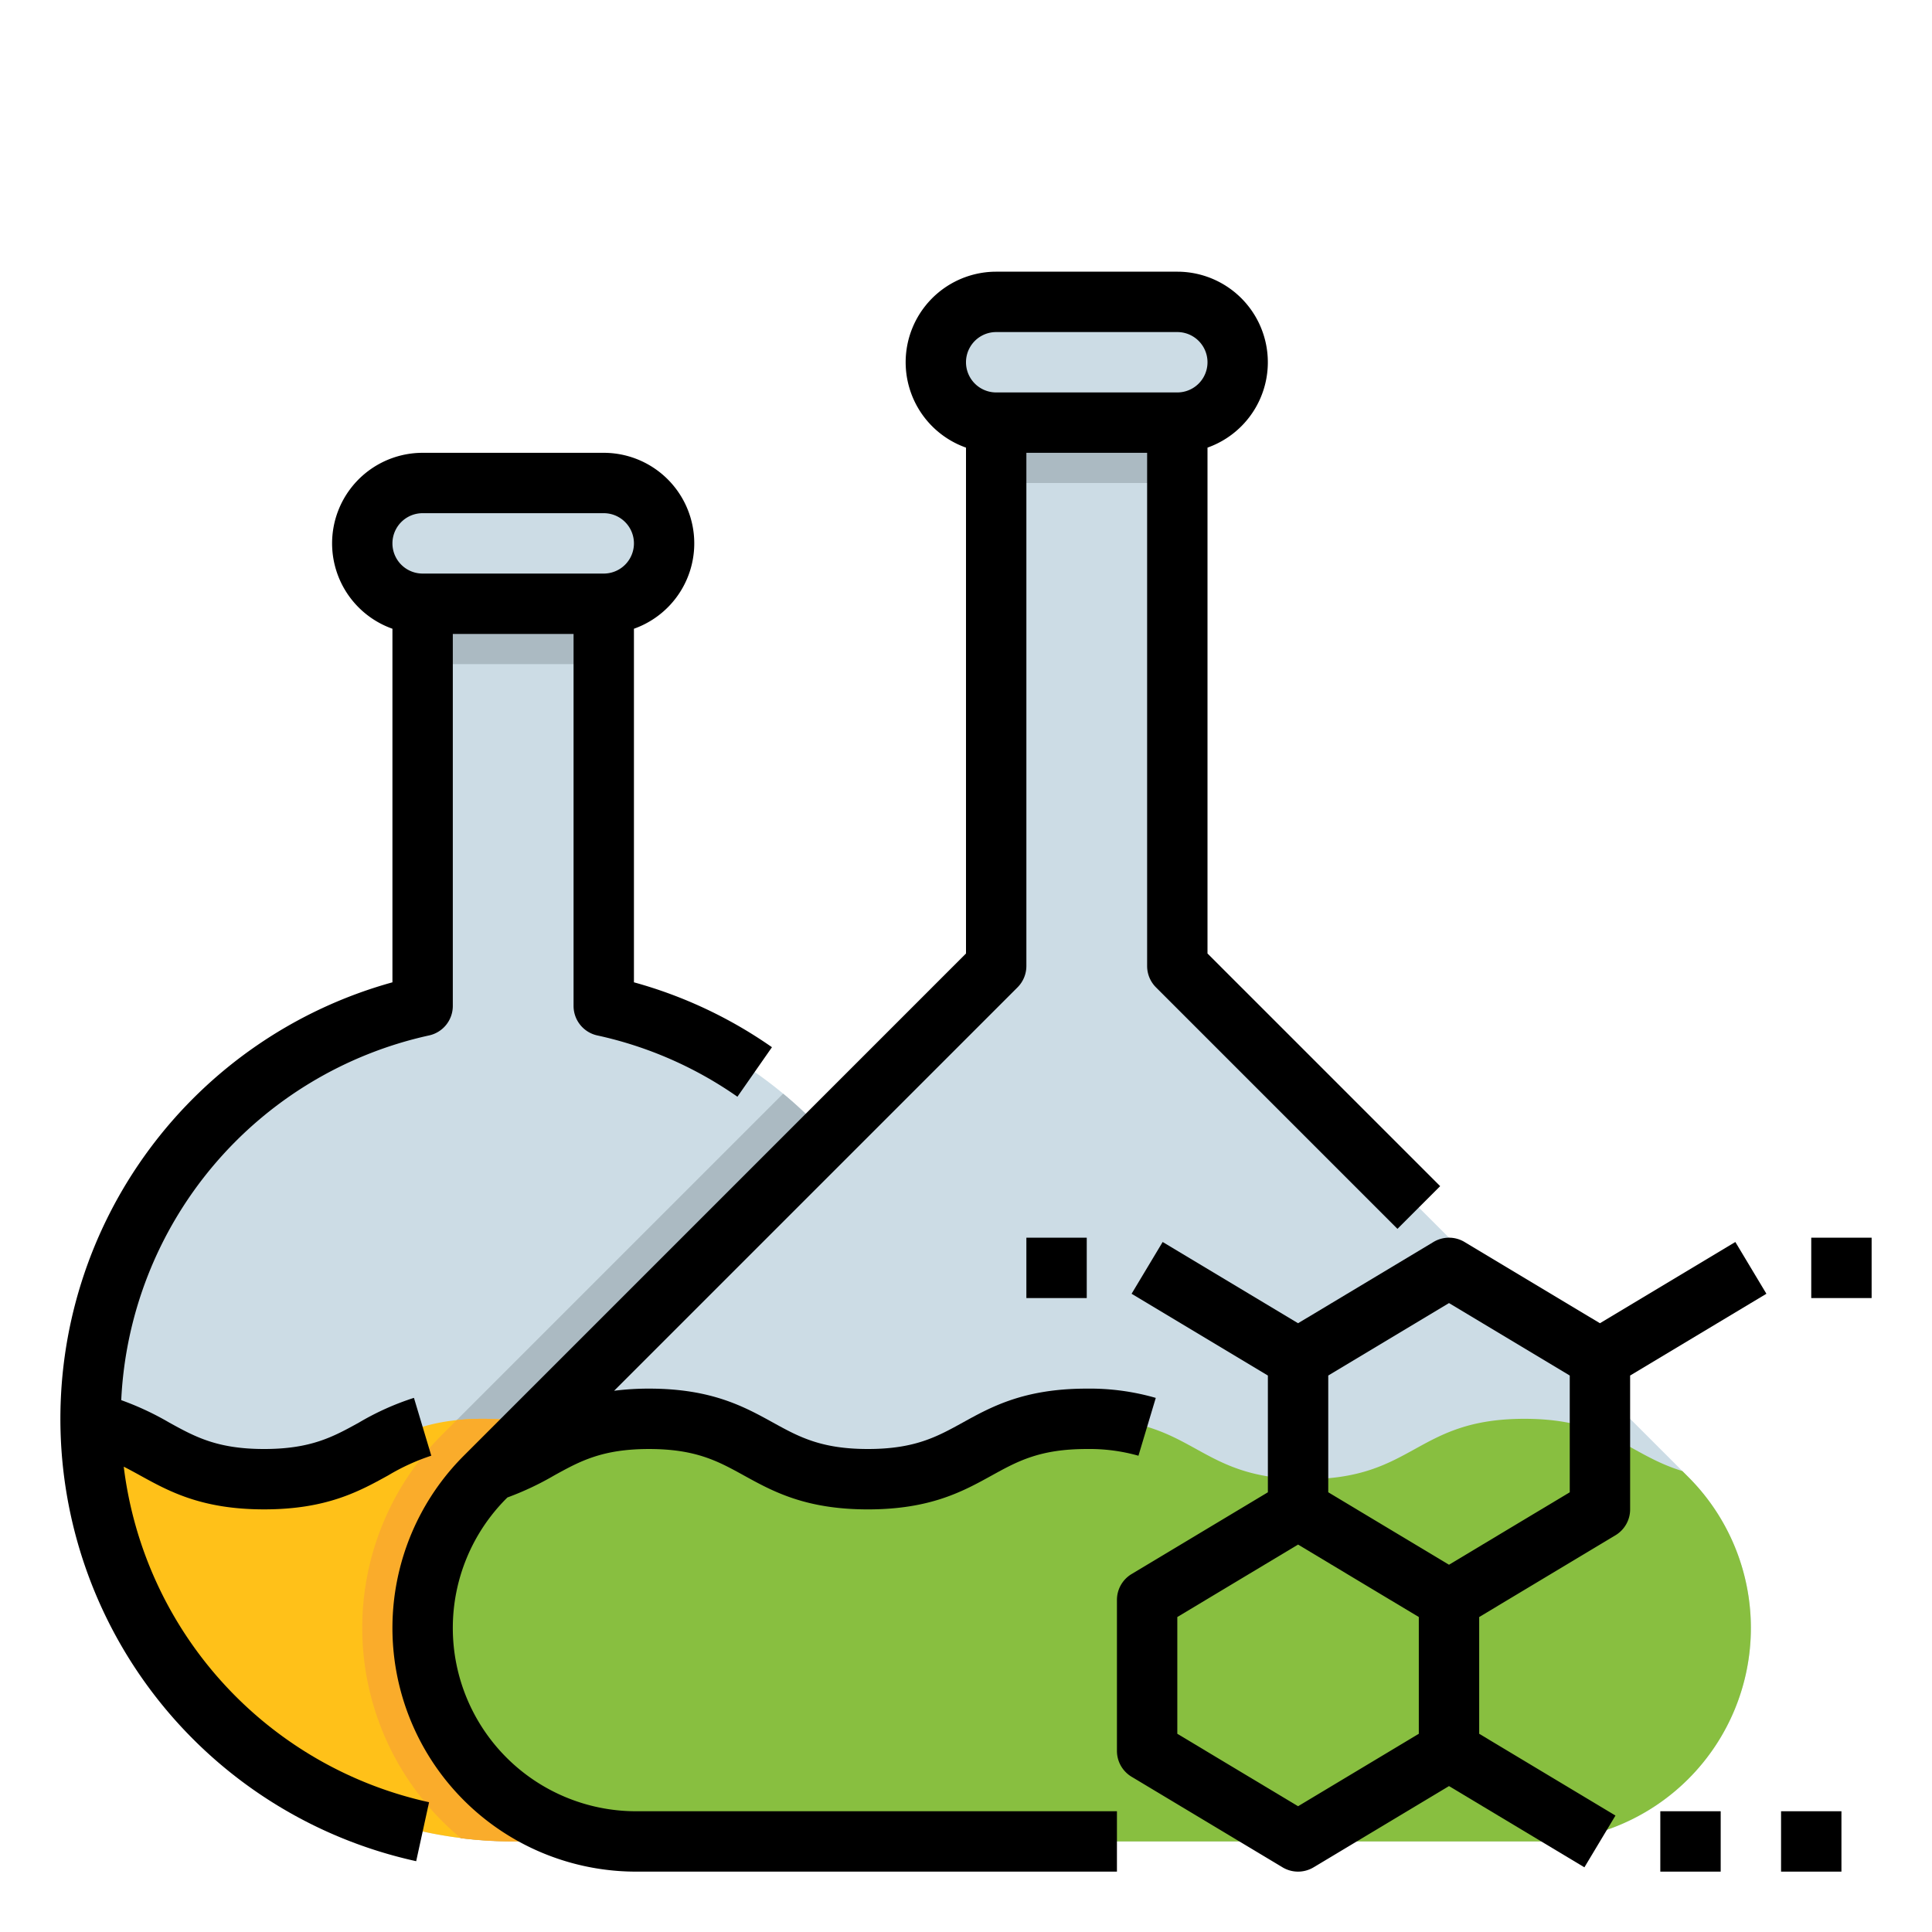 <svg height="512" viewBox="0 0 512 512" width="512" xmlns="http://www.w3.org/2000/svg"><g id="FilledOutline"><path d="m248 376v.11a111.993 111.993 0 0 1 -223.98 1.01c-.02-.37-.02-.75-.02-1.12a112.023 112.023 0 0 1 88-109.41v-122.59h48v122.59a112.048 112.048 0 0 1 88 109.41z" fill="#ccdce5"/><path d="m248 376v.11a112.016 112.016 0 0 1 -125.87 111.03 72.508 72.508 0 0 1 -4.88-107.02l90.29-90.29a111.739 111.739 0 0 1 40.46 86.17z" fill="#abbac2"/><path d="m248 376.11a111.993 111.993 0 0 1 -223.98 1.01c17.74 3.63 21.66 14.88 45.98 14.88 26.46 0 28.77-13.33 51.02-15.65a64.931 64.931 0 0 1 6.97-.35c29 0 29 16 58 16s29-16 58-16c1.4 0 2.74.04 4.01.11z" fill="#ffc119"/><rect fill="#ccdce5" height="32" rx="16" width="80" x="96" y="128"/><path d="m112 160h48v16h-48z" fill="#abbac2"/><path d="m248 376.11a112.016 112.016 0 0 1 -125.87 111.03 72.508 72.508 0 0 1 -4.88-107.02l3.77-3.77a64.931 64.931 0 0 1 6.97-.35c29 0 29 16 58 16s29-16 58-16c1.4 0 2.74.04 4.01.11z" fill="#faac2b"/><path d="m464 431.43a56.574 56.574 0 0 1 -56.57 56.57h-238.86a56.571 56.571 0 0 1 -40-96.57l1.59-1.59 133.84-133.84v-168h48v168l135.43 135.43a56.572 56.572 0 0 1 16.57 40z" fill="#ccdce5"/><path d="m464 431.43a56.574 56.574 0 0 1 -56.57 56.57h-238.86a56.571 56.571 0 0 1 -40-96.57l1.59-1.59c14.39-4.37 19.53-13.84 41.84-13.84 29 0 29 16 58 16s28.99-16 57.99-16 29 16 58 16 29-16 58-16c22.31 0 27.45 9.47 41.85 13.84l1.59 1.59a56.572 56.572 0 0 1 16.57 40z" fill="#88bf40"/><rect fill="#ccdce5" height="32" rx="16" width="80" x="248" y="80"/><path d="m264 112h48v16h-48z" fill="#abbac2"/><path d="m459.884 329.14-35.884 21.53-35.884-21.53a8 8 0 0 0 -8.232 0l-35.884 21.53-35.884-21.53-8.232 13.72 36.116 21.67v30.94l-36.116 21.67a8 8 0 0 0 -3.884 6.86v40a8 8 0 0 0 3.884 6.86l40 24a8 8 0 0 0 8.232 0l35.884-21.53 35.884 21.53 8.232-13.72-36.116-21.67v-30.94l36.116-21.67a8 8 0 0 0 3.884-6.86v-35.47l36.116-21.67zm-115.884 149.53-32-19.2v-30.941l32-19.2 32 19.2v30.941zm72-83.2-32 19.2-32-19.2v-30.941l32-19.2 32 19.2z"/><path d="m440 480h16v16h-16z"/><path d="m472 480h16v16h-16z"/><path d="m480 328h16v16h-16z"/><path d="m272 328h16v16h-16z"/><path d="m134.468 396.846a77.645 77.645 0 0 0 12.4-5.842c6.809-3.758 12.69-7 25.128-7s18.323 3.246 25.135 7c7.643 4.217 16.3 9 32.865 9s25.214-4.779 32.855-9c6.812-3.758 12.695-7 25.135-7a47.448 47.448 0 0 1 13.713 1.78l4.594-15.326a63.075 63.075 0 0 0 -18.303-2.458c-16.562 0-25.223 4.78-32.865 9-6.811 3.757-12.692 7-25.125 7s-18.323-3.246-25.135-7c-7.643-4.217-16.3-9-32.865-9a72.729 72.729 0 0 0 -9.255.568l106.912-106.911a8 8 0 0 0 2.343-5.657v-136h32v136a8 8 0 0 0 2.343 5.657l64 64 11.314-11.314-61.657-61.657v-134.062a24 24 0 0 0 -8-46.624h-48a24 24 0 0 0 -8 46.624v134.062l-133.088 133.089a64.568 64.568 0 0 0 45.656 110.225h127.432v-16h-127.432a48.569 48.569 0 0 1 -34.343-82.912zm129.532-308.846h48a8 8 0 0 1 0 16h-48a8 8 0 0 1 0-16z"/><path d="m110.293 493.238 3.414-15.632a103.994 103.994 0 0 1 -80.914-88.919c1.436.727 2.858 1.5 4.341 2.321 7.644 4.215 16.307 8.992 32.866 8.992s25.223-4.781 32.864-9a56.789 56.789 0 0 1 11.433-5.228l-4.597-15.325a71.448 71.448 0 0 0 -14.571 6.547c-6.808 3.759-12.69 7.006-25.129 7.006s-18.325-3.245-25.14-7a76.313 76.313 0 0 0 -12.732-5.946 104.011 104.011 0 0 1 81.579-96.654 8 8 0 0 0 6.293-7.814v-98.586h32v98.586a8 8 0 0 0 6.293 7.816 103 103 0 0 1 37.13 16.243l9.154-13.123a118.886 118.886 0 0 0 -36.577-17.199v-93.7a24 24 0 0 0 -8-46.623h-48a24 24 0 0 0 -8 46.624v93.7a120.028 120.028 0 0 0 6.293 232.91zm1.707-357.238h48a8 8 0 0 1 0 16h-48a8 8 0 0 1 0-16z"/></g></svg>